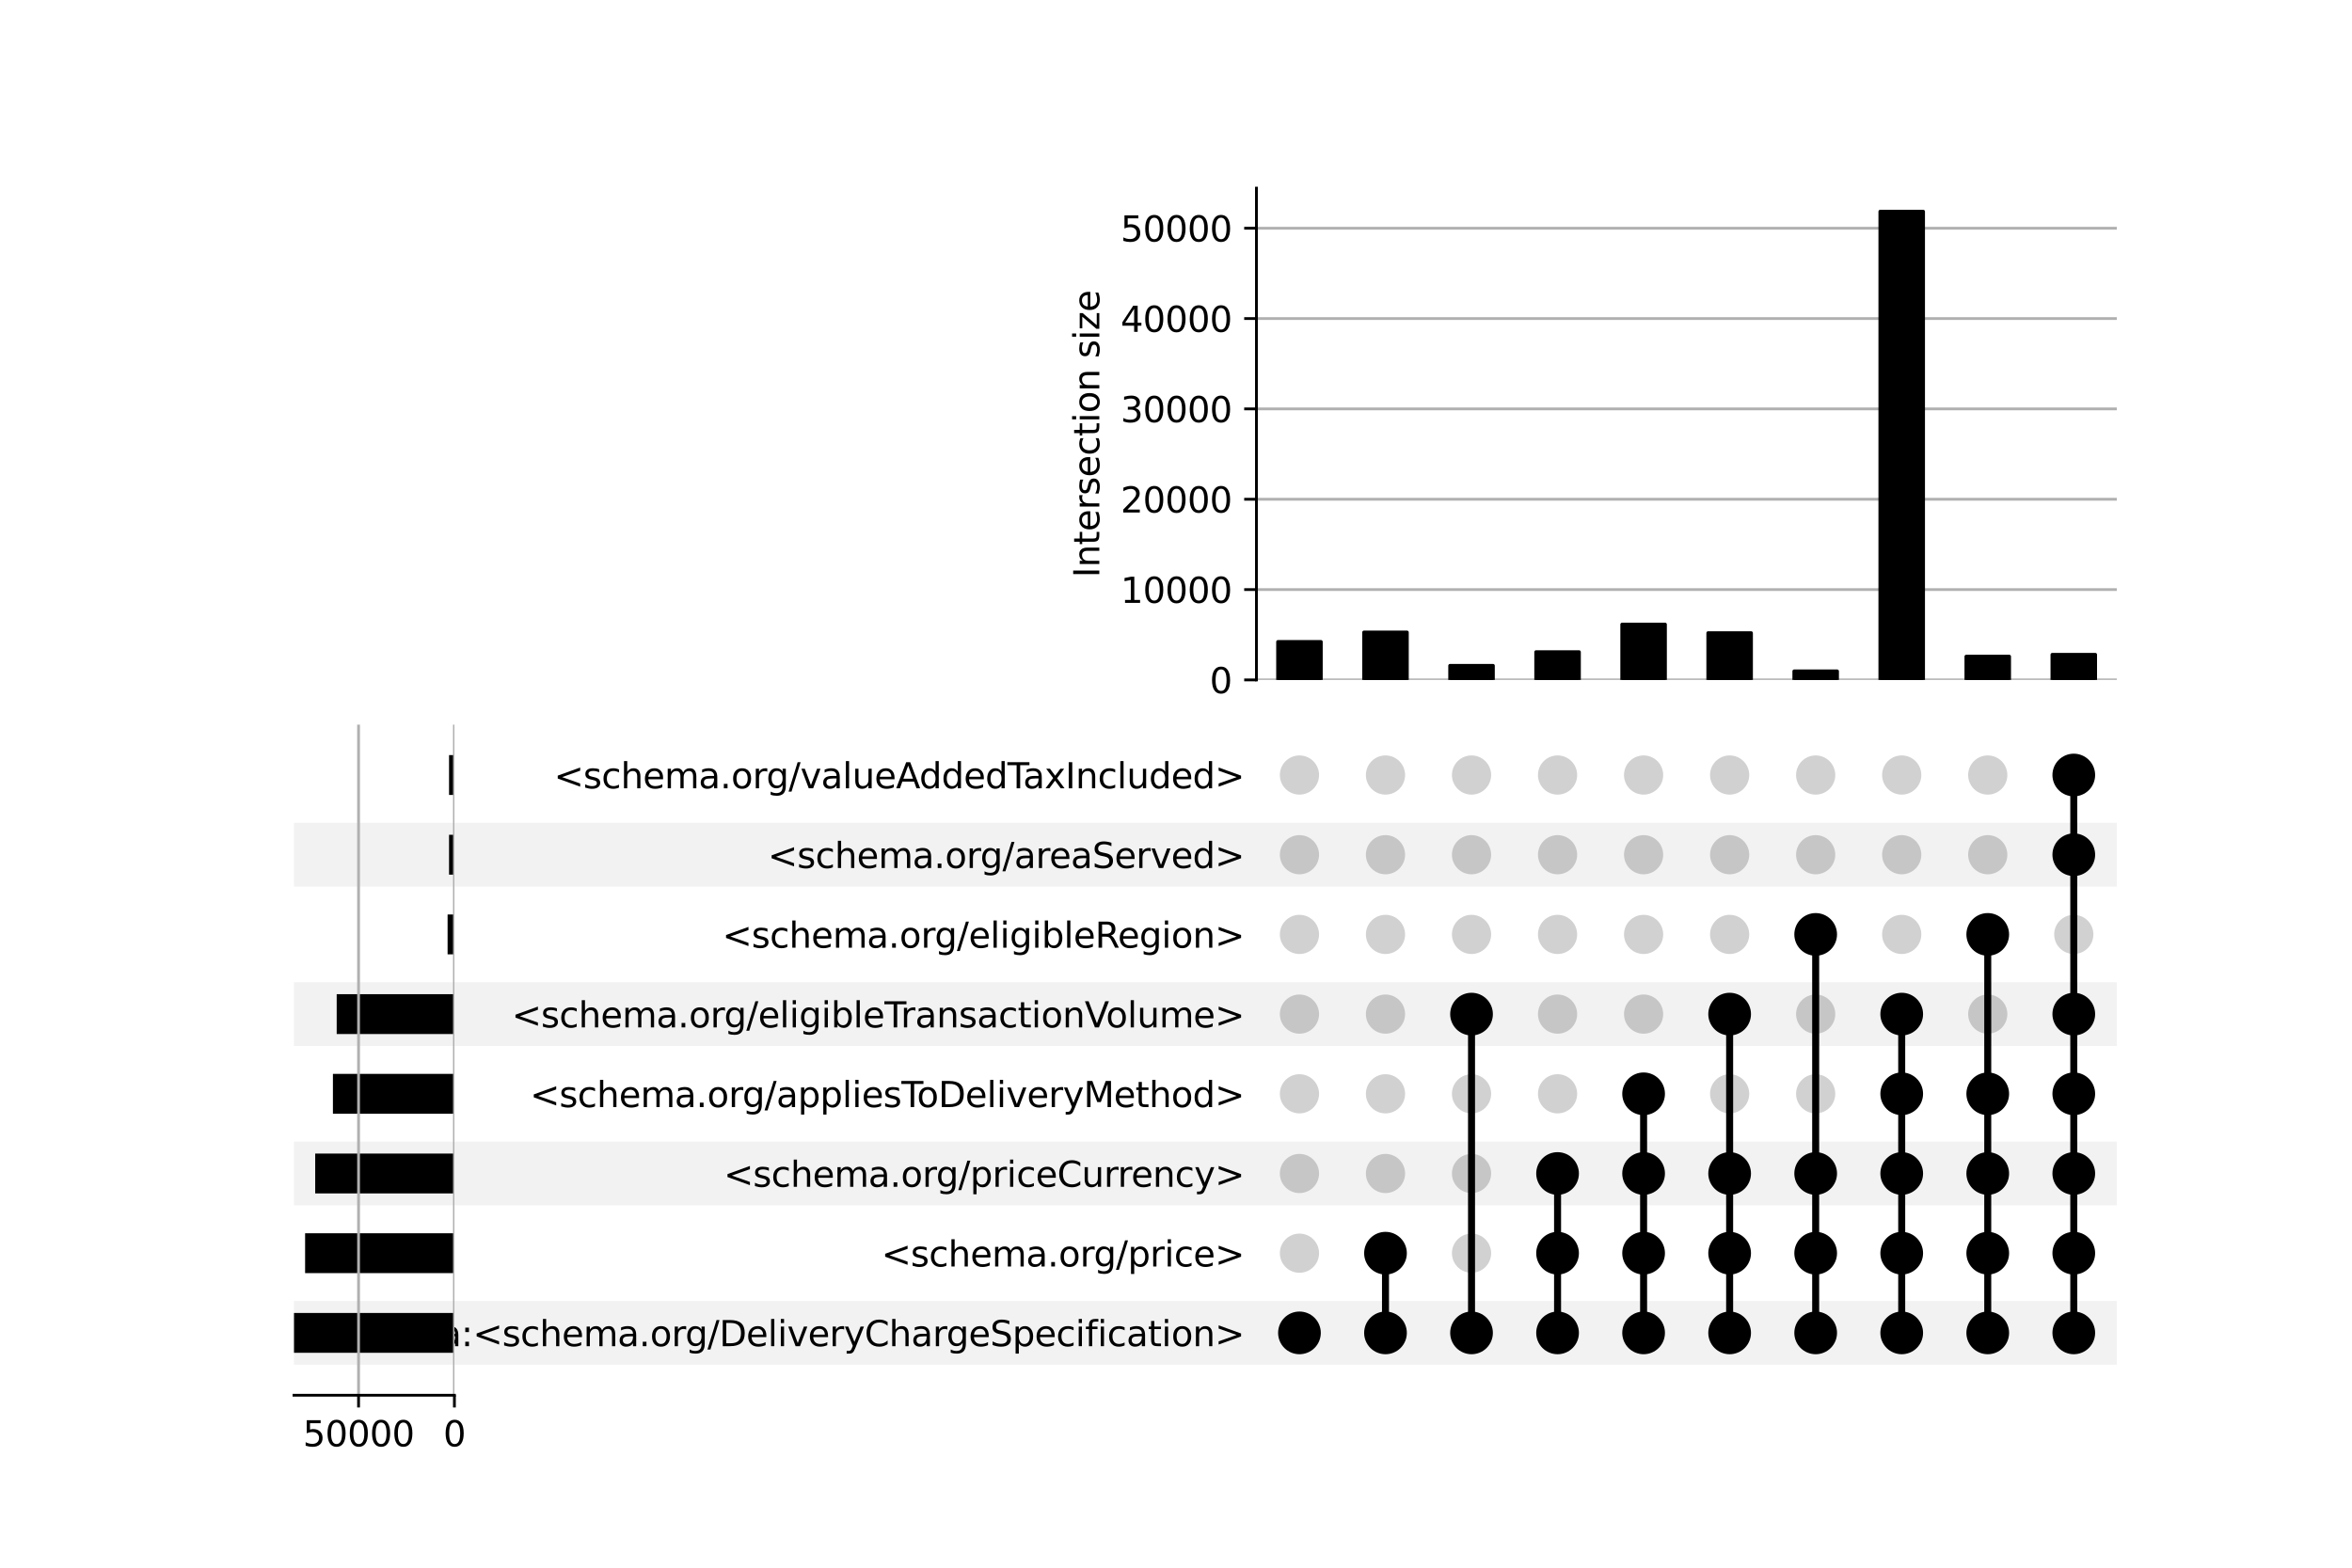 <?xml version="1.0" encoding="utf-8" standalone="no"?>
<!DOCTYPE svg PUBLIC "-//W3C//DTD SVG 1.1//EN"
  "http://www.w3.org/Graphics/SVG/1.1/DTD/svg11.dtd">
<svg xmlns:xlink="http://www.w3.org/1999/xlink" width="672pt" height="448pt" viewBox="0 0 672 448" xmlns="http://www.w3.org/2000/svg" version="1.1">
 <defs>
  <style type="text/css">*{stroke-linejoin: round; stroke-linecap: butt}</style>
 </defs>
 <g id="figure_1">
  <g id="patch_1">
   <path d="M 0 448 
L 672 448 
L 672 0 
L 0 0 
z
" style="fill: #ffffff"/>
  </g>
  <g id="axes_1">
   <g id="patch_2">
    <path d="M 84 390.009 
L 604.8 390.009 
L 604.8 371.79 
L 84 371.79 
z
" clip-path="url(#p2a5045d693)" style="fill-opacity: 0.051"/>
   </g>
   <g id="patch_3">
    <path d="M 84 344.461 
L 604.8 344.461 
L 604.8 326.241 
L 84 326.241 
z
" clip-path="url(#p2a5045d693)" style="fill-opacity: 0.051"/>
   </g>
   <g id="patch_4">
    <path d="M 84 298.912 
L 604.8 298.912 
L 604.8 280.693 
L 84 280.693 
z
" clip-path="url(#p2a5045d693)" style="fill-opacity: 0.051"/>
   </g>
   <g id="patch_5">
    <path d="M 84 253.364 
L 604.8 253.364 
L 604.8 235.145 
L 84 235.145 
z
" clip-path="url(#p2a5045d693)" style="fill-opacity: 0.051"/>
   </g>
   <g id="matplotlib.axis_1"/>
   <g id="matplotlib.axis_2">
    <g id="ytick_1"/>
    <g id="ytick_2"/>
    <g id="ytick_3"/>
    <g id="ytick_4"/>
    <g id="ytick_5"/>
    <g id="ytick_6"/>
    <g id="ytick_7"/>
    <g id="ytick_8"/>
   </g>
  </g>
  <g id="axes_2">
   <g id="matplotlib.axis_3">
    <g id="ytick_9">
     <g id="line2d_1"/>
     <g id="text_1">
      <!-- isa:&lt;schema.org/DeliveryChargeSpecification&gt; -->
      <g transform="translate(117.618 384.698) scale(0.1 -0.1)">
       <defs>
        <path id="DejaVuSans-69" d="M 603 3500 
L 1178 3500 
L 1178 0 
L 603 0 
L 603 3500 
z
M 603 4863 
L 1178 4863 
L 1178 4134 
L 603 4134 
L 603 4863 
z
" transform="scale(0.016)"/>
        <path id="DejaVuSans-73" d="M 2834 3397 
L 2834 2853 
Q 2591 2978 2328 3040 
Q 2066 3103 1784 3103 
Q 1356 3103 1142 2972 
Q 928 2841 928 2578 
Q 928 2378 1081 2264 
Q 1234 2150 1697 2047 
L 1894 2003 
Q 2506 1872 2764 1633 
Q 3022 1394 3022 966 
Q 3022 478 2636 193 
Q 2250 -91 1575 -91 
Q 1294 -91 989 -36 
Q 684 19 347 128 
L 347 722 
Q 666 556 975 473 
Q 1284 391 1588 391 
Q 1994 391 2212 530 
Q 2431 669 2431 922 
Q 2431 1156 2273 1281 
Q 2116 1406 1581 1522 
L 1381 1569 
Q 847 1681 609 1914 
Q 372 2147 372 2553 
Q 372 3047 722 3315 
Q 1072 3584 1716 3584 
Q 2034 3584 2315 3537 
Q 2597 3491 2834 3397 
z
" transform="scale(0.016)"/>
        <path id="DejaVuSans-61" d="M 2194 1759 
Q 1497 1759 1228 1600 
Q 959 1441 959 1056 
Q 959 750 1161 570 
Q 1363 391 1709 391 
Q 2188 391 2477 730 
Q 2766 1069 2766 1631 
L 2766 1759 
L 2194 1759 
z
M 3341 1997 
L 3341 0 
L 2766 0 
L 2766 531 
Q 2569 213 2275 61 
Q 1981 -91 1556 -91 
Q 1019 -91 701 211 
Q 384 513 384 1019 
Q 384 1609 779 1909 
Q 1175 2209 1959 2209 
L 2766 2209 
L 2766 2266 
Q 2766 2663 2505 2880 
Q 2244 3097 1772 3097 
Q 1472 3097 1187 3025 
Q 903 2953 641 2809 
L 641 3341 
Q 956 3463 1253 3523 
Q 1550 3584 1831 3584 
Q 2591 3584 2966 3190 
Q 3341 2797 3341 1997 
z
" transform="scale(0.016)"/>
        <path id="DejaVuSans-3a" d="M 750 794 
L 1409 794 
L 1409 0 
L 750 0 
L 750 794 
z
M 750 3309 
L 1409 3309 
L 1409 2516 
L 750 2516 
L 750 3309 
z
" transform="scale(0.016)"/>
        <path id="DejaVuSans-3c" d="M 4684 3150 
L 1459 2003 
L 4684 863 
L 4684 294 
L 678 1747 
L 678 2266 
L 4684 3719 
L 4684 3150 
z
" transform="scale(0.016)"/>
        <path id="DejaVuSans-63" d="M 3122 3366 
L 3122 2828 
Q 2878 2963 2633 3030 
Q 2388 3097 2138 3097 
Q 1578 3097 1268 2742 
Q 959 2388 959 1747 
Q 959 1106 1268 751 
Q 1578 397 2138 397 
Q 2388 397 2633 464 
Q 2878 531 3122 666 
L 3122 134 
Q 2881 22 2623 -34 
Q 2366 -91 2075 -91 
Q 1284 -91 818 406 
Q 353 903 353 1747 
Q 353 2603 823 3093 
Q 1294 3584 2113 3584 
Q 2378 3584 2631 3529 
Q 2884 3475 3122 3366 
z
" transform="scale(0.016)"/>
        <path id="DejaVuSans-68" d="M 3513 2113 
L 3513 0 
L 2938 0 
L 2938 2094 
Q 2938 2591 2744 2837 
Q 2550 3084 2163 3084 
Q 1697 3084 1428 2787 
Q 1159 2491 1159 1978 
L 1159 0 
L 581 0 
L 581 4863 
L 1159 4863 
L 1159 2956 
Q 1366 3272 1645 3428 
Q 1925 3584 2291 3584 
Q 2894 3584 3203 3211 
Q 3513 2838 3513 2113 
z
" transform="scale(0.016)"/>
        <path id="DejaVuSans-65" d="M 3597 1894 
L 3597 1613 
L 953 1613 
Q 991 1019 1311 708 
Q 1631 397 2203 397 
Q 2534 397 2845 478 
Q 3156 559 3463 722 
L 3463 178 
Q 3153 47 2828 -22 
Q 2503 -91 2169 -91 
Q 1331 -91 842 396 
Q 353 884 353 1716 
Q 353 2575 817 3079 
Q 1281 3584 2069 3584 
Q 2775 3584 3186 3129 
Q 3597 2675 3597 1894 
z
M 3022 2063 
Q 3016 2534 2758 2815 
Q 2500 3097 2075 3097 
Q 1594 3097 1305 2825 
Q 1016 2553 972 2059 
L 3022 2063 
z
" transform="scale(0.016)"/>
        <path id="DejaVuSans-6d" d="M 3328 2828 
Q 3544 3216 3844 3400 
Q 4144 3584 4550 3584 
Q 5097 3584 5394 3201 
Q 5691 2819 5691 2113 
L 5691 0 
L 5113 0 
L 5113 2094 
Q 5113 2597 4934 2840 
Q 4756 3084 4391 3084 
Q 3944 3084 3684 2787 
Q 3425 2491 3425 1978 
L 3425 0 
L 2847 0 
L 2847 2094 
Q 2847 2600 2669 2842 
Q 2491 3084 2119 3084 
Q 1678 3084 1418 2786 
Q 1159 2488 1159 1978 
L 1159 0 
L 581 0 
L 581 3500 
L 1159 3500 
L 1159 2956 
Q 1356 3278 1631 3431 
Q 1906 3584 2284 3584 
Q 2666 3584 2933 3390 
Q 3200 3197 3328 2828 
z
" transform="scale(0.016)"/>
        <path id="DejaVuSans-2e" d="M 684 794 
L 1344 794 
L 1344 0 
L 684 0 
L 684 794 
z
" transform="scale(0.016)"/>
        <path id="DejaVuSans-6f" d="M 1959 3097 
Q 1497 3097 1228 2736 
Q 959 2375 959 1747 
Q 959 1119 1226 758 
Q 1494 397 1959 397 
Q 2419 397 2687 759 
Q 2956 1122 2956 1747 
Q 2956 2369 2687 2733 
Q 2419 3097 1959 3097 
z
M 1959 3584 
Q 2709 3584 3137 3096 
Q 3566 2609 3566 1747 
Q 3566 888 3137 398 
Q 2709 -91 1959 -91 
Q 1206 -91 779 398 
Q 353 888 353 1747 
Q 353 2609 779 3096 
Q 1206 3584 1959 3584 
z
" transform="scale(0.016)"/>
        <path id="DejaVuSans-72" d="M 2631 2963 
Q 2534 3019 2420 3045 
Q 2306 3072 2169 3072 
Q 1681 3072 1420 2755 
Q 1159 2438 1159 1844 
L 1159 0 
L 581 0 
L 581 3500 
L 1159 3500 
L 1159 2956 
Q 1341 3275 1631 3429 
Q 1922 3584 2338 3584 
Q 2397 3584 2469 3576 
Q 2541 3569 2628 3553 
L 2631 2963 
z
" transform="scale(0.016)"/>
        <path id="DejaVuSans-67" d="M 2906 1791 
Q 2906 2416 2648 2759 
Q 2391 3103 1925 3103 
Q 1463 3103 1205 2759 
Q 947 2416 947 1791 
Q 947 1169 1205 825 
Q 1463 481 1925 481 
Q 2391 481 2648 825 
Q 2906 1169 2906 1791 
z
M 3481 434 
Q 3481 -459 3084 -895 
Q 2688 -1331 1869 -1331 
Q 1566 -1331 1297 -1286 
Q 1028 -1241 775 -1147 
L 775 -588 
Q 1028 -725 1275 -790 
Q 1522 -856 1778 -856 
Q 2344 -856 2625 -561 
Q 2906 -266 2906 331 
L 2906 616 
Q 2728 306 2450 153 
Q 2172 0 1784 0 
Q 1141 0 747 490 
Q 353 981 353 1791 
Q 353 2603 747 3093 
Q 1141 3584 1784 3584 
Q 2172 3584 2450 3431 
Q 2728 3278 2906 2969 
L 2906 3500 
L 3481 3500 
L 3481 434 
z
" transform="scale(0.016)"/>
        <path id="DejaVuSans-2f" d="M 1625 4666 
L 2156 4666 
L 531 -594 
L 0 -594 
L 1625 4666 
z
" transform="scale(0.016)"/>
        <path id="DejaVuSans-44" d="M 1259 4147 
L 1259 519 
L 2022 519 
Q 2988 519 3436 956 
Q 3884 1394 3884 2338 
Q 3884 3275 3436 3711 
Q 2988 4147 2022 4147 
L 1259 4147 
z
M 628 4666 
L 1925 4666 
Q 3281 4666 3915 4102 
Q 4550 3538 4550 2338 
Q 4550 1131 3912 565 
Q 3275 0 1925 0 
L 628 0 
L 628 4666 
z
" transform="scale(0.016)"/>
        <path id="DejaVuSans-6c" d="M 603 4863 
L 1178 4863 
L 1178 0 
L 603 0 
L 603 4863 
z
" transform="scale(0.016)"/>
        <path id="DejaVuSans-76" d="M 191 3500 
L 800 3500 
L 1894 563 
L 2988 3500 
L 3597 3500 
L 2284 0 
L 1503 0 
L 191 3500 
z
" transform="scale(0.016)"/>
        <path id="DejaVuSans-79" d="M 2059 -325 
Q 1816 -950 1584 -1140 
Q 1353 -1331 966 -1331 
L 506 -1331 
L 506 -850 
L 844 -850 
Q 1081 -850 1212 -737 
Q 1344 -625 1503 -206 
L 1606 56 
L 191 3500 
L 800 3500 
L 1894 763 
L 2988 3500 
L 3597 3500 
L 2059 -325 
z
" transform="scale(0.016)"/>
        <path id="DejaVuSans-43" d="M 4122 4306 
L 4122 3641 
Q 3803 3938 3442 4084 
Q 3081 4231 2675 4231 
Q 1875 4231 1450 3742 
Q 1025 3253 1025 2328 
Q 1025 1406 1450 917 
Q 1875 428 2675 428 
Q 3081 428 3442 575 
Q 3803 722 4122 1019 
L 4122 359 
Q 3791 134 3420 21 
Q 3050 -91 2638 -91 
Q 1578 -91 968 557 
Q 359 1206 359 2328 
Q 359 3453 968 4101 
Q 1578 4750 2638 4750 
Q 3056 4750 3426 4639 
Q 3797 4528 4122 4306 
z
" transform="scale(0.016)"/>
        <path id="DejaVuSans-53" d="M 3425 4513 
L 3425 3897 
Q 3066 4069 2747 4153 
Q 2428 4238 2131 4238 
Q 1616 4238 1336 4038 
Q 1056 3838 1056 3469 
Q 1056 3159 1242 3001 
Q 1428 2844 1947 2747 
L 2328 2669 
Q 3034 2534 3370 2195 
Q 3706 1856 3706 1288 
Q 3706 609 3251 259 
Q 2797 -91 1919 -91 
Q 1588 -91 1214 -16 
Q 841 59 441 206 
L 441 856 
Q 825 641 1194 531 
Q 1563 422 1919 422 
Q 2459 422 2753 634 
Q 3047 847 3047 1241 
Q 3047 1584 2836 1778 
Q 2625 1972 2144 2069 
L 1759 2144 
Q 1053 2284 737 2584 
Q 422 2884 422 3419 
Q 422 4038 858 4394 
Q 1294 4750 2059 4750 
Q 2388 4750 2728 4690 
Q 3069 4631 3425 4513 
z
" transform="scale(0.016)"/>
        <path id="DejaVuSans-70" d="M 1159 525 
L 1159 -1331 
L 581 -1331 
L 581 3500 
L 1159 3500 
L 1159 2969 
Q 1341 3281 1617 3432 
Q 1894 3584 2278 3584 
Q 2916 3584 3314 3078 
Q 3713 2572 3713 1747 
Q 3713 922 3314 415 
Q 2916 -91 2278 -91 
Q 1894 -91 1617 61 
Q 1341 213 1159 525 
z
M 3116 1747 
Q 3116 2381 2855 2742 
Q 2594 3103 2138 3103 
Q 1681 3103 1420 2742 
Q 1159 2381 1159 1747 
Q 1159 1113 1420 752 
Q 1681 391 2138 391 
Q 2594 391 2855 752 
Q 3116 1113 3116 1747 
z
" transform="scale(0.016)"/>
        <path id="DejaVuSans-66" d="M 2375 4863 
L 2375 4384 
L 1825 4384 
Q 1516 4384 1395 4259 
Q 1275 4134 1275 3809 
L 1275 3500 
L 2222 3500 
L 2222 3053 
L 1275 3053 
L 1275 0 
L 697 0 
L 697 3053 
L 147 3053 
L 147 3500 
L 697 3500 
L 697 3744 
Q 697 4328 969 4595 
Q 1241 4863 1831 4863 
L 2375 4863 
z
" transform="scale(0.016)"/>
        <path id="DejaVuSans-74" d="M 1172 4494 
L 1172 3500 
L 2356 3500 
L 2356 3053 
L 1172 3053 
L 1172 1153 
Q 1172 725 1289 603 
Q 1406 481 1766 481 
L 2356 481 
L 2356 0 
L 1766 0 
Q 1100 0 847 248 
Q 594 497 594 1153 
L 594 3053 
L 172 3053 
L 172 3500 
L 594 3500 
L 594 4494 
L 1172 4494 
z
" transform="scale(0.016)"/>
        <path id="DejaVuSans-6e" d="M 3513 2113 
L 3513 0 
L 2938 0 
L 2938 2094 
Q 2938 2591 2744 2837 
Q 2550 3084 2163 3084 
Q 1697 3084 1428 2787 
Q 1159 2491 1159 1978 
L 1159 0 
L 581 0 
L 581 3500 
L 1159 3500 
L 1159 2956 
Q 1366 3272 1645 3428 
Q 1925 3584 2291 3584 
Q 2894 3584 3203 3211 
Q 3513 2838 3513 2113 
z
" transform="scale(0.016)"/>
        <path id="DejaVuSans-3e" d="M 678 3150 
L 678 3719 
L 4684 2266 
L 4684 1747 
L 678 294 
L 678 863 
L 3897 2003 
L 678 3150 
z
" transform="scale(0.016)"/>
       </defs>
       <use xlink:href="#DejaVuSans-69"/>
       <use xlink:href="#DejaVuSans-73" x="27.783"/>
       <use xlink:href="#DejaVuSans-61" x="79.883"/>
       <use xlink:href="#DejaVuSans-3a" x="141.162"/>
       <use xlink:href="#DejaVuSans-3c" x="174.854"/>
       <use xlink:href="#DejaVuSans-73" x="258.643"/>
       <use xlink:href="#DejaVuSans-63" x="310.742"/>
       <use xlink:href="#DejaVuSans-68" x="365.723"/>
       <use xlink:href="#DejaVuSans-65" x="429.102"/>
       <use xlink:href="#DejaVuSans-6d" x="490.625"/>
       <use xlink:href="#DejaVuSans-61" x="588.037"/>
       <use xlink:href="#DejaVuSans-2e" x="649.316"/>
       <use xlink:href="#DejaVuSans-6f" x="681.104"/>
       <use xlink:href="#DejaVuSans-72" x="742.285"/>
       <use xlink:href="#DejaVuSans-67" x="781.648"/>
       <use xlink:href="#DejaVuSans-2f" x="845.125"/>
       <use xlink:href="#DejaVuSans-44" x="878.816"/>
       <use xlink:href="#DejaVuSans-65" x="955.818"/>
       <use xlink:href="#DejaVuSans-6c" x="1017.342"/>
       <use xlink:href="#DejaVuSans-69" x="1045.125"/>
       <use xlink:href="#DejaVuSans-76" x="1072.908"/>
       <use xlink:href="#DejaVuSans-65" x="1132.088"/>
       <use xlink:href="#DejaVuSans-72" x="1193.611"/>
       <use xlink:href="#DejaVuSans-79" x="1234.725"/>
       <use xlink:href="#DejaVuSans-43" x="1293.904"/>
       <use xlink:href="#DejaVuSans-68" x="1363.729"/>
       <use xlink:href="#DejaVuSans-61" x="1427.107"/>
       <use xlink:href="#DejaVuSans-72" x="1488.387"/>
       <use xlink:href="#DejaVuSans-67" x="1527.75"/>
       <use xlink:href="#DejaVuSans-65" x="1591.227"/>
       <use xlink:href="#DejaVuSans-53" x="1652.75"/>
       <use xlink:href="#DejaVuSans-70" x="1716.227"/>
       <use xlink:href="#DejaVuSans-65" x="1779.703"/>
       <use xlink:href="#DejaVuSans-63" x="1841.227"/>
       <use xlink:href="#DejaVuSans-69" x="1896.207"/>
       <use xlink:href="#DejaVuSans-66" x="1923.99"/>
       <use xlink:href="#DejaVuSans-69" x="1959.195"/>
       <use xlink:href="#DejaVuSans-63" x="1986.979"/>
       <use xlink:href="#DejaVuSans-61" x="2041.959"/>
       <use xlink:href="#DejaVuSans-74" x="2103.238"/>
       <use xlink:href="#DejaVuSans-69" x="2142.447"/>
       <use xlink:href="#DejaVuSans-6f" x="2170.23"/>
       <use xlink:href="#DejaVuSans-6e" x="2231.412"/>
       <use xlink:href="#DejaVuSans-3e" x="2294.791"/>
      </g>
     </g>
    </g>
    <g id="ytick_10">
     <g id="line2d_2"/>
     <g id="text_2">
      <!-- &lt;schema.org/price&gt; -->
      <g transform="translate(251.817 361.924) scale(0.1 -0.1)">
       <use xlink:href="#DejaVuSans-3c"/>
       <use xlink:href="#DejaVuSans-73" x="83.789"/>
       <use xlink:href="#DejaVuSans-63" x="135.889"/>
       <use xlink:href="#DejaVuSans-68" x="190.869"/>
       <use xlink:href="#DejaVuSans-65" x="254.248"/>
       <use xlink:href="#DejaVuSans-6d" x="315.771"/>
       <use xlink:href="#DejaVuSans-61" x="413.184"/>
       <use xlink:href="#DejaVuSans-2e" x="474.463"/>
       <use xlink:href="#DejaVuSans-6f" x="506.25"/>
       <use xlink:href="#DejaVuSans-72" x="567.432"/>
       <use xlink:href="#DejaVuSans-67" x="606.795"/>
       <use xlink:href="#DejaVuSans-2f" x="670.271"/>
       <use xlink:href="#DejaVuSans-70" x="703.963"/>
       <use xlink:href="#DejaVuSans-72" x="767.439"/>
       <use xlink:href="#DejaVuSans-69" x="808.553"/>
       <use xlink:href="#DejaVuSans-63" x="836.336"/>
       <use xlink:href="#DejaVuSans-65" x="891.316"/>
       <use xlink:href="#DejaVuSans-3e" x="952.84"/>
      </g>
     </g>
    </g>
    <g id="ytick_11">
     <g id="line2d_3"/>
     <g id="text_3">
      <!-- &lt;schema.org/priceCurrency&gt; -->
      <g transform="translate(206.767 339.15) scale(0.1 -0.1)">
       <defs>
        <path id="DejaVuSans-75" d="M 544 1381 
L 544 3500 
L 1119 3500 
L 1119 1403 
Q 1119 906 1312 657 
Q 1506 409 1894 409 
Q 2359 409 2629 706 
Q 2900 1003 2900 1516 
L 2900 3500 
L 3475 3500 
L 3475 0 
L 2900 0 
L 2900 538 
Q 2691 219 2414 64 
Q 2138 -91 1772 -91 
Q 1169 -91 856 284 
Q 544 659 544 1381 
z
M 1991 3584 
L 1991 3584 
z
" transform="scale(0.016)"/>
       </defs>
       <use xlink:href="#DejaVuSans-3c"/>
       <use xlink:href="#DejaVuSans-73" x="83.789"/>
       <use xlink:href="#DejaVuSans-63" x="135.889"/>
       <use xlink:href="#DejaVuSans-68" x="190.869"/>
       <use xlink:href="#DejaVuSans-65" x="254.248"/>
       <use xlink:href="#DejaVuSans-6d" x="315.771"/>
       <use xlink:href="#DejaVuSans-61" x="413.184"/>
       <use xlink:href="#DejaVuSans-2e" x="474.463"/>
       <use xlink:href="#DejaVuSans-6f" x="506.25"/>
       <use xlink:href="#DejaVuSans-72" x="567.432"/>
       <use xlink:href="#DejaVuSans-67" x="606.795"/>
       <use xlink:href="#DejaVuSans-2f" x="670.271"/>
       <use xlink:href="#DejaVuSans-70" x="703.963"/>
       <use xlink:href="#DejaVuSans-72" x="767.439"/>
       <use xlink:href="#DejaVuSans-69" x="808.553"/>
       <use xlink:href="#DejaVuSans-63" x="836.336"/>
       <use xlink:href="#DejaVuSans-65" x="891.316"/>
       <use xlink:href="#DejaVuSans-43" x="952.84"/>
       <use xlink:href="#DejaVuSans-75" x="1022.664"/>
       <use xlink:href="#DejaVuSans-72" x="1086.043"/>
       <use xlink:href="#DejaVuSans-72" x="1125.406"/>
       <use xlink:href="#DejaVuSans-65" x="1164.27"/>
       <use xlink:href="#DejaVuSans-6e" x="1225.793"/>
       <use xlink:href="#DejaVuSans-63" x="1289.172"/>
       <use xlink:href="#DejaVuSans-79" x="1344.152"/>
       <use xlink:href="#DejaVuSans-3e" x="1403.332"/>
      </g>
     </g>
    </g>
    <g id="ytick_12">
     <g id="line2d_4"/>
     <g id="text_4">
      <!-- &lt;schema.org/appliesToDeliveryMethod&gt; -->
      <g transform="translate(151.418 316.376) scale(0.1 -0.1)">
       <defs>
        <path id="DejaVuSans-54" d="M -19 4666 
L 3928 4666 
L 3928 4134 
L 2272 4134 
L 2272 0 
L 1638 0 
L 1638 4134 
L -19 4134 
L -19 4666 
z
" transform="scale(0.016)"/>
        <path id="DejaVuSans-4d" d="M 628 4666 
L 1569 4666 
L 2759 1491 
L 3956 4666 
L 4897 4666 
L 4897 0 
L 4281 0 
L 4281 4097 
L 3078 897 
L 2444 897 
L 1241 4097 
L 1241 0 
L 628 0 
L 628 4666 
z
" transform="scale(0.016)"/>
        <path id="DejaVuSans-64" d="M 2906 2969 
L 2906 4863 
L 3481 4863 
L 3481 0 
L 2906 0 
L 2906 525 
Q 2725 213 2448 61 
Q 2172 -91 1784 -91 
Q 1150 -91 751 415 
Q 353 922 353 1747 
Q 353 2572 751 3078 
Q 1150 3584 1784 3584 
Q 2172 3584 2448 3432 
Q 2725 3281 2906 2969 
z
M 947 1747 
Q 947 1113 1208 752 
Q 1469 391 1925 391 
Q 2381 391 2643 752 
Q 2906 1113 2906 1747 
Q 2906 2381 2643 2742 
Q 2381 3103 1925 3103 
Q 1469 3103 1208 2742 
Q 947 2381 947 1747 
z
" transform="scale(0.016)"/>
       </defs>
       <use xlink:href="#DejaVuSans-3c"/>
       <use xlink:href="#DejaVuSans-73" x="83.789"/>
       <use xlink:href="#DejaVuSans-63" x="135.889"/>
       <use xlink:href="#DejaVuSans-68" x="190.869"/>
       <use xlink:href="#DejaVuSans-65" x="254.248"/>
       <use xlink:href="#DejaVuSans-6d" x="315.771"/>
       <use xlink:href="#DejaVuSans-61" x="413.184"/>
       <use xlink:href="#DejaVuSans-2e" x="474.463"/>
       <use xlink:href="#DejaVuSans-6f" x="506.25"/>
       <use xlink:href="#DejaVuSans-72" x="567.432"/>
       <use xlink:href="#DejaVuSans-67" x="606.795"/>
       <use xlink:href="#DejaVuSans-2f" x="670.271"/>
       <use xlink:href="#DejaVuSans-61" x="703.963"/>
       <use xlink:href="#DejaVuSans-70" x="765.242"/>
       <use xlink:href="#DejaVuSans-70" x="828.719"/>
       <use xlink:href="#DejaVuSans-6c" x="892.195"/>
       <use xlink:href="#DejaVuSans-69" x="919.979"/>
       <use xlink:href="#DejaVuSans-65" x="947.762"/>
       <use xlink:href="#DejaVuSans-73" x="1009.285"/>
       <use xlink:href="#DejaVuSans-54" x="1061.385"/>
       <use xlink:href="#DejaVuSans-6f" x="1105.469"/>
       <use xlink:href="#DejaVuSans-44" x="1166.65"/>
       <use xlink:href="#DejaVuSans-65" x="1243.652"/>
       <use xlink:href="#DejaVuSans-6c" x="1305.176"/>
       <use xlink:href="#DejaVuSans-69" x="1332.959"/>
       <use xlink:href="#DejaVuSans-76" x="1360.742"/>
       <use xlink:href="#DejaVuSans-65" x="1419.922"/>
       <use xlink:href="#DejaVuSans-72" x="1481.445"/>
       <use xlink:href="#DejaVuSans-79" x="1522.559"/>
       <use xlink:href="#DejaVuSans-4d" x="1581.738"/>
       <use xlink:href="#DejaVuSans-65" x="1668.018"/>
       <use xlink:href="#DejaVuSans-74" x="1729.541"/>
       <use xlink:href="#DejaVuSans-68" x="1768.75"/>
       <use xlink:href="#DejaVuSans-6f" x="1832.129"/>
       <use xlink:href="#DejaVuSans-64" x="1893.311"/>
       <use xlink:href="#DejaVuSans-3e" x="1956.787"/>
      </g>
     </g>
    </g>
    <g id="ytick_13">
     <g id="line2d_5"/>
     <g id="text_5">
      <!-- &lt;schema.org/eligibleTransactionVolume&gt; -->
      <g transform="translate(146.196 293.602) scale(0.1 -0.1)">
       <defs>
        <path id="DejaVuSans-62" d="M 3116 1747 
Q 3116 2381 2855 2742 
Q 2594 3103 2138 3103 
Q 1681 3103 1420 2742 
Q 1159 2381 1159 1747 
Q 1159 1113 1420 752 
Q 1681 391 2138 391 
Q 2594 391 2855 752 
Q 3116 1113 3116 1747 
z
M 1159 2969 
Q 1341 3281 1617 3432 
Q 1894 3584 2278 3584 
Q 2916 3584 3314 3078 
Q 3713 2572 3713 1747 
Q 3713 922 3314 415 
Q 2916 -91 2278 -91 
Q 1894 -91 1617 61 
Q 1341 213 1159 525 
L 1159 0 
L 581 0 
L 581 4863 
L 1159 4863 
L 1159 2969 
z
" transform="scale(0.016)"/>
        <path id="DejaVuSans-56" d="M 1831 0 
L 50 4666 
L 709 4666 
L 2188 738 
L 3669 4666 
L 4325 4666 
L 2547 0 
L 1831 0 
z
" transform="scale(0.016)"/>
       </defs>
       <use xlink:href="#DejaVuSans-3c"/>
       <use xlink:href="#DejaVuSans-73" x="83.789"/>
       <use xlink:href="#DejaVuSans-63" x="135.889"/>
       <use xlink:href="#DejaVuSans-68" x="190.869"/>
       <use xlink:href="#DejaVuSans-65" x="254.248"/>
       <use xlink:href="#DejaVuSans-6d" x="315.771"/>
       <use xlink:href="#DejaVuSans-61" x="413.184"/>
       <use xlink:href="#DejaVuSans-2e" x="474.463"/>
       <use xlink:href="#DejaVuSans-6f" x="506.25"/>
       <use xlink:href="#DejaVuSans-72" x="567.432"/>
       <use xlink:href="#DejaVuSans-67" x="606.795"/>
       <use xlink:href="#DejaVuSans-2f" x="670.271"/>
       <use xlink:href="#DejaVuSans-65" x="703.963"/>
       <use xlink:href="#DejaVuSans-6c" x="765.486"/>
       <use xlink:href="#DejaVuSans-69" x="793.27"/>
       <use xlink:href="#DejaVuSans-67" x="821.053"/>
       <use xlink:href="#DejaVuSans-69" x="884.529"/>
       <use xlink:href="#DejaVuSans-62" x="912.312"/>
       <use xlink:href="#DejaVuSans-6c" x="975.789"/>
       <use xlink:href="#DejaVuSans-65" x="1003.572"/>
       <use xlink:href="#DejaVuSans-54" x="1065.096"/>
       <use xlink:href="#DejaVuSans-72" x="1111.43"/>
       <use xlink:href="#DejaVuSans-61" x="1152.543"/>
       <use xlink:href="#DejaVuSans-6e" x="1213.822"/>
       <use xlink:href="#DejaVuSans-73" x="1277.201"/>
       <use xlink:href="#DejaVuSans-61" x="1329.301"/>
       <use xlink:href="#DejaVuSans-63" x="1390.58"/>
       <use xlink:href="#DejaVuSans-74" x="1445.561"/>
       <use xlink:href="#DejaVuSans-69" x="1484.77"/>
       <use xlink:href="#DejaVuSans-6f" x="1512.553"/>
       <use xlink:href="#DejaVuSans-6e" x="1573.734"/>
       <use xlink:href="#DejaVuSans-56" x="1637.113"/>
       <use xlink:href="#DejaVuSans-6f" x="1697.771"/>
       <use xlink:href="#DejaVuSans-6c" x="1758.953"/>
       <use xlink:href="#DejaVuSans-75" x="1786.736"/>
       <use xlink:href="#DejaVuSans-6d" x="1850.115"/>
       <use xlink:href="#DejaVuSans-65" x="1947.527"/>
       <use xlink:href="#DejaVuSans-3e" x="2009.051"/>
      </g>
     </g>
    </g>
    <g id="ytick_14">
     <g id="line2d_6"/>
     <g id="text_6">
      <!-- &lt;schema.org/eligibleRegion&gt; -->
      <g transform="translate(206.356 270.828) scale(0.1 -0.1)">
       <defs>
        <path id="DejaVuSans-52" d="M 2841 2188 
Q 3044 2119 3236 1894 
Q 3428 1669 3622 1275 
L 4263 0 
L 3584 0 
L 2988 1197 
Q 2756 1666 2539 1819 
Q 2322 1972 1947 1972 
L 1259 1972 
L 1259 0 
L 628 0 
L 628 4666 
L 2053 4666 
Q 2853 4666 3247 4331 
Q 3641 3997 3641 3322 
Q 3641 2881 3436 2590 
Q 3231 2300 2841 2188 
z
M 1259 4147 
L 1259 2491 
L 2053 2491 
Q 2509 2491 2742 2702 
Q 2975 2913 2975 3322 
Q 2975 3731 2742 3939 
Q 2509 4147 2053 4147 
L 1259 4147 
z
" transform="scale(0.016)"/>
       </defs>
       <use xlink:href="#DejaVuSans-3c"/>
       <use xlink:href="#DejaVuSans-73" x="83.789"/>
       <use xlink:href="#DejaVuSans-63" x="135.889"/>
       <use xlink:href="#DejaVuSans-68" x="190.869"/>
       <use xlink:href="#DejaVuSans-65" x="254.248"/>
       <use xlink:href="#DejaVuSans-6d" x="315.771"/>
       <use xlink:href="#DejaVuSans-61" x="413.184"/>
       <use xlink:href="#DejaVuSans-2e" x="474.463"/>
       <use xlink:href="#DejaVuSans-6f" x="506.25"/>
       <use xlink:href="#DejaVuSans-72" x="567.432"/>
       <use xlink:href="#DejaVuSans-67" x="606.795"/>
       <use xlink:href="#DejaVuSans-2f" x="670.271"/>
       <use xlink:href="#DejaVuSans-65" x="703.963"/>
       <use xlink:href="#DejaVuSans-6c" x="765.486"/>
       <use xlink:href="#DejaVuSans-69" x="793.27"/>
       <use xlink:href="#DejaVuSans-67" x="821.053"/>
       <use xlink:href="#DejaVuSans-69" x="884.529"/>
       <use xlink:href="#DejaVuSans-62" x="912.312"/>
       <use xlink:href="#DejaVuSans-6c" x="975.789"/>
       <use xlink:href="#DejaVuSans-65" x="1003.572"/>
       <use xlink:href="#DejaVuSans-52" x="1065.096"/>
       <use xlink:href="#DejaVuSans-65" x="1130.078"/>
       <use xlink:href="#DejaVuSans-67" x="1191.602"/>
       <use xlink:href="#DejaVuSans-69" x="1255.078"/>
       <use xlink:href="#DejaVuSans-6f" x="1282.861"/>
       <use xlink:href="#DejaVuSans-6e" x="1344.043"/>
       <use xlink:href="#DejaVuSans-3e" x="1407.422"/>
      </g>
     </g>
    </g>
    <g id="ytick_15">
     <g id="line2d_7"/>
     <g id="text_7">
      <!-- &lt;schema.org/areaServed&gt; -->
      <g transform="translate(219.378 248.054) scale(0.1 -0.1)">
       <use xlink:href="#DejaVuSans-3c"/>
       <use xlink:href="#DejaVuSans-73" x="83.789"/>
       <use xlink:href="#DejaVuSans-63" x="135.889"/>
       <use xlink:href="#DejaVuSans-68" x="190.869"/>
       <use xlink:href="#DejaVuSans-65" x="254.248"/>
       <use xlink:href="#DejaVuSans-6d" x="315.771"/>
       <use xlink:href="#DejaVuSans-61" x="413.184"/>
       <use xlink:href="#DejaVuSans-2e" x="474.463"/>
       <use xlink:href="#DejaVuSans-6f" x="506.25"/>
       <use xlink:href="#DejaVuSans-72" x="567.432"/>
       <use xlink:href="#DejaVuSans-67" x="606.795"/>
       <use xlink:href="#DejaVuSans-2f" x="670.271"/>
       <use xlink:href="#DejaVuSans-61" x="703.963"/>
       <use xlink:href="#DejaVuSans-72" x="765.242"/>
       <use xlink:href="#DejaVuSans-65" x="804.105"/>
       <use xlink:href="#DejaVuSans-61" x="865.629"/>
       <use xlink:href="#DejaVuSans-53" x="926.908"/>
       <use xlink:href="#DejaVuSans-65" x="990.385"/>
       <use xlink:href="#DejaVuSans-72" x="1051.908"/>
       <use xlink:href="#DejaVuSans-76" x="1093.021"/>
       <use xlink:href="#DejaVuSans-65" x="1152.201"/>
       <use xlink:href="#DejaVuSans-64" x="1213.725"/>
       <use xlink:href="#DejaVuSans-3e" x="1277.201"/>
      </g>
     </g>
    </g>
    <g id="ytick_16">
     <g id="line2d_8"/>
     <g id="text_8">
      <!-- &lt;schema.org/valueAddedTaxIncluded&gt; -->
      <g transform="translate(158.27 225.279) scale(0.1 -0.1)">
       <defs>
        <path id="DejaVuSans-41" d="M 2188 4044 
L 1331 1722 
L 3047 1722 
L 2188 4044 
z
M 1831 4666 
L 2547 4666 
L 4325 0 
L 3669 0 
L 3244 1197 
L 1141 1197 
L 716 0 
L 50 0 
L 1831 4666 
z
" transform="scale(0.016)"/>
        <path id="DejaVuSans-78" d="M 3513 3500 
L 2247 1797 
L 3578 0 
L 2900 0 
L 1881 1375 
L 863 0 
L 184 0 
L 1544 1831 
L 300 3500 
L 978 3500 
L 1906 2253 
L 2834 3500 
L 3513 3500 
z
" transform="scale(0.016)"/>
        <path id="DejaVuSans-49" d="M 628 4666 
L 1259 4666 
L 1259 0 
L 628 0 
L 628 4666 
z
" transform="scale(0.016)"/>
       </defs>
       <use xlink:href="#DejaVuSans-3c"/>
       <use xlink:href="#DejaVuSans-73" x="83.789"/>
       <use xlink:href="#DejaVuSans-63" x="135.889"/>
       <use xlink:href="#DejaVuSans-68" x="190.869"/>
       <use xlink:href="#DejaVuSans-65" x="254.248"/>
       <use xlink:href="#DejaVuSans-6d" x="315.771"/>
       <use xlink:href="#DejaVuSans-61" x="413.184"/>
       <use xlink:href="#DejaVuSans-2e" x="474.463"/>
       <use xlink:href="#DejaVuSans-6f" x="506.25"/>
       <use xlink:href="#DejaVuSans-72" x="567.432"/>
       <use xlink:href="#DejaVuSans-67" x="606.795"/>
       <use xlink:href="#DejaVuSans-2f" x="670.271"/>
       <use xlink:href="#DejaVuSans-76" x="703.963"/>
       <use xlink:href="#DejaVuSans-61" x="763.143"/>
       <use xlink:href="#DejaVuSans-6c" x="824.422"/>
       <use xlink:href="#DejaVuSans-75" x="852.205"/>
       <use xlink:href="#DejaVuSans-65" x="915.584"/>
       <use xlink:href="#DejaVuSans-41" x="977.107"/>
       <use xlink:href="#DejaVuSans-64" x="1043.766"/>
       <use xlink:href="#DejaVuSans-64" x="1107.242"/>
       <use xlink:href="#DejaVuSans-65" x="1170.719"/>
       <use xlink:href="#DejaVuSans-64" x="1232.242"/>
       <use xlink:href="#DejaVuSans-54" x="1295.719"/>
       <use xlink:href="#DejaVuSans-61" x="1340.303"/>
       <use xlink:href="#DejaVuSans-78" x="1401.582"/>
       <use xlink:href="#DejaVuSans-49" x="1460.762"/>
       <use xlink:href="#DejaVuSans-6e" x="1490.254"/>
       <use xlink:href="#DejaVuSans-63" x="1553.633"/>
       <use xlink:href="#DejaVuSans-6c" x="1608.613"/>
       <use xlink:href="#DejaVuSans-75" x="1636.396"/>
       <use xlink:href="#DejaVuSans-64" x="1699.775"/>
       <use xlink:href="#DejaVuSans-65" x="1763.252"/>
       <use xlink:href="#DejaVuSans-64" x="1824.775"/>
       <use xlink:href="#DejaVuSans-3e" x="1888.252"/>
      </g>
     </g>
    </g>
   </g>
   <g id="LineCollection_1">
    <path d="M 371.273 380.899 
L 371.273 380.899 
" clip-path="url(#p151773941e)" style="fill: none; stroke: #000000; stroke-width: 2"/>
    <path d="M 395.855 380.899 
L 395.855 358.125 
" clip-path="url(#p151773941e)" style="fill: none; stroke: #000000; stroke-width: 2"/>
    <path d="M 420.437 380.899 
L 420.437 289.803 
" clip-path="url(#p151773941e)" style="fill: none; stroke: #000000; stroke-width: 2"/>
    <path d="M 445.019 380.899 
L 445.019 335.351 
" clip-path="url(#p151773941e)" style="fill: none; stroke: #000000; stroke-width: 2"/>
    <path d="M 469.6 380.899 
L 469.6 312.577 
" clip-path="url(#p151773941e)" style="fill: none; stroke: #000000; stroke-width: 2"/>
    <path d="M 494.182 380.899 
L 494.182 289.803 
" clip-path="url(#p151773941e)" style="fill: none; stroke: #000000; stroke-width: 2"/>
    <path d="M 518.764 380.899 
L 518.764 267.028 
" clip-path="url(#p151773941e)" style="fill: none; stroke: #000000; stroke-width: 2"/>
    <path d="M 543.346 380.899 
L 543.346 289.803 
" clip-path="url(#p151773941e)" style="fill: none; stroke: #000000; stroke-width: 2"/>
    <path d="M 567.927 380.899 
L 567.927 267.028 
" clip-path="url(#p151773941e)" style="fill: none; stroke: #000000; stroke-width: 2"/>
    <path d="M 592.509 380.899 
L 592.509 221.48 
" clip-path="url(#p151773941e)" style="fill: none; stroke: #000000; stroke-width: 2"/>
   </g>
   <g id="PathCollection_1">
    <defs>
     <path id="C0_0_cfbd54aa78" d="M 0 5.6 
C 1.485 5.6 2.91 5.01 3.96 3.96 
C 5.01 2.91 5.6 1.485 5.6 -0 
C 5.6 -1.485 5.01 -2.91 3.96 -3.96 
C 2.91 -5.01 1.485 -5.6 0 -5.6 
C -1.485 -5.6 -2.91 -5.01 -3.96 -3.96 
C -5.01 -2.91 -5.6 -1.485 -5.6 0 
C -5.6 1.485 -5.01 2.91 -3.96 3.96 
C -2.91 5.01 -1.485 5.6 0 5.6 
z
"/>
    </defs>
    <g clip-path="url(#p151773941e)">
     <use xlink:href="#C0_0_cfbd54aa78" x="371.273" y="380.899" style="stroke: #000000"/>
    </g>
    <g clip-path="url(#p151773941e)">
     <use xlink:href="#C0_0_cfbd54aa78" x="371.273" y="358.125" style="fill-opacity: 0.18"/>
    </g>
    <g clip-path="url(#p151773941e)">
     <use xlink:href="#C0_0_cfbd54aa78" x="371.273" y="335.351" style="fill-opacity: 0.18"/>
    </g>
    <g clip-path="url(#p151773941e)">
     <use xlink:href="#C0_0_cfbd54aa78" x="371.273" y="312.577" style="fill-opacity: 0.18"/>
    </g>
    <g clip-path="url(#p151773941e)">
     <use xlink:href="#C0_0_cfbd54aa78" x="371.273" y="289.803" style="fill-opacity: 0.18"/>
    </g>
    <g clip-path="url(#p151773941e)">
     <use xlink:href="#C0_0_cfbd54aa78" x="371.273" y="267.028" style="fill-opacity: 0.18"/>
    </g>
    <g clip-path="url(#p151773941e)">
     <use xlink:href="#C0_0_cfbd54aa78" x="371.273" y="244.254" style="fill-opacity: 0.18"/>
    </g>
    <g clip-path="url(#p151773941e)">
     <use xlink:href="#C0_0_cfbd54aa78" x="371.273" y="221.48" style="fill-opacity: 0.18"/>
    </g>
    <g clip-path="url(#p151773941e)">
     <use xlink:href="#C0_0_cfbd54aa78" x="395.855" y="380.899" style="stroke: #000000"/>
    </g>
    <g clip-path="url(#p151773941e)">
     <use xlink:href="#C0_0_cfbd54aa78" x="395.855" y="358.125" style="stroke: #000000"/>
    </g>
    <g clip-path="url(#p151773941e)">
     <use xlink:href="#C0_0_cfbd54aa78" x="395.855" y="335.351" style="fill-opacity: 0.18"/>
    </g>
    <g clip-path="url(#p151773941e)">
     <use xlink:href="#C0_0_cfbd54aa78" x="395.855" y="312.577" style="fill-opacity: 0.18"/>
    </g>
    <g clip-path="url(#p151773941e)">
     <use xlink:href="#C0_0_cfbd54aa78" x="395.855" y="289.803" style="fill-opacity: 0.18"/>
    </g>
    <g clip-path="url(#p151773941e)">
     <use xlink:href="#C0_0_cfbd54aa78" x="395.855" y="267.028" style="fill-opacity: 0.18"/>
    </g>
    <g clip-path="url(#p151773941e)">
     <use xlink:href="#C0_0_cfbd54aa78" x="395.855" y="244.254" style="fill-opacity: 0.18"/>
    </g>
    <g clip-path="url(#p151773941e)">
     <use xlink:href="#C0_0_cfbd54aa78" x="395.855" y="221.48" style="fill-opacity: 0.18"/>
    </g>
    <g clip-path="url(#p151773941e)">
     <use xlink:href="#C0_0_cfbd54aa78" x="420.437" y="380.899" style="stroke: #000000"/>
    </g>
    <g clip-path="url(#p151773941e)">
     <use xlink:href="#C0_0_cfbd54aa78" x="420.437" y="358.125" style="fill-opacity: 0.18"/>
    </g>
    <g clip-path="url(#p151773941e)">
     <use xlink:href="#C0_0_cfbd54aa78" x="420.437" y="335.351" style="fill-opacity: 0.18"/>
    </g>
    <g clip-path="url(#p151773941e)">
     <use xlink:href="#C0_0_cfbd54aa78" x="420.437" y="312.577" style="fill-opacity: 0.18"/>
    </g>
    <g clip-path="url(#p151773941e)">
     <use xlink:href="#C0_0_cfbd54aa78" x="420.437" y="289.803" style="stroke: #000000"/>
    </g>
    <g clip-path="url(#p151773941e)">
     <use xlink:href="#C0_0_cfbd54aa78" x="420.437" y="267.028" style="fill-opacity: 0.18"/>
    </g>
    <g clip-path="url(#p151773941e)">
     <use xlink:href="#C0_0_cfbd54aa78" x="420.437" y="244.254" style="fill-opacity: 0.18"/>
    </g>
    <g clip-path="url(#p151773941e)">
     <use xlink:href="#C0_0_cfbd54aa78" x="420.437" y="221.48" style="fill-opacity: 0.18"/>
    </g>
    <g clip-path="url(#p151773941e)">
     <use xlink:href="#C0_0_cfbd54aa78" x="445.019" y="380.899" style="stroke: #000000"/>
    </g>
    <g clip-path="url(#p151773941e)">
     <use xlink:href="#C0_0_cfbd54aa78" x="445.019" y="358.125" style="stroke: #000000"/>
    </g>
    <g clip-path="url(#p151773941e)">
     <use xlink:href="#C0_0_cfbd54aa78" x="445.019" y="335.351" style="stroke: #000000"/>
    </g>
    <g clip-path="url(#p151773941e)">
     <use xlink:href="#C0_0_cfbd54aa78" x="445.019" y="312.577" style="fill-opacity: 0.18"/>
    </g>
    <g clip-path="url(#p151773941e)">
     <use xlink:href="#C0_0_cfbd54aa78" x="445.019" y="289.803" style="fill-opacity: 0.18"/>
    </g>
    <g clip-path="url(#p151773941e)">
     <use xlink:href="#C0_0_cfbd54aa78" x="445.019" y="267.028" style="fill-opacity: 0.18"/>
    </g>
    <g clip-path="url(#p151773941e)">
     <use xlink:href="#C0_0_cfbd54aa78" x="445.019" y="244.254" style="fill-opacity: 0.18"/>
    </g>
    <g clip-path="url(#p151773941e)">
     <use xlink:href="#C0_0_cfbd54aa78" x="445.019" y="221.48" style="fill-opacity: 0.18"/>
    </g>
    <g clip-path="url(#p151773941e)">
     <use xlink:href="#C0_0_cfbd54aa78" x="469.6" y="380.899" style="stroke: #000000"/>
    </g>
    <g clip-path="url(#p151773941e)">
     <use xlink:href="#C0_0_cfbd54aa78" x="469.6" y="358.125" style="stroke: #000000"/>
    </g>
    <g clip-path="url(#p151773941e)">
     <use xlink:href="#C0_0_cfbd54aa78" x="469.6" y="335.351" style="stroke: #000000"/>
    </g>
    <g clip-path="url(#p151773941e)">
     <use xlink:href="#C0_0_cfbd54aa78" x="469.6" y="312.577" style="stroke: #000000"/>
    </g>
    <g clip-path="url(#p151773941e)">
     <use xlink:href="#C0_0_cfbd54aa78" x="469.6" y="289.803" style="fill-opacity: 0.18"/>
    </g>
    <g clip-path="url(#p151773941e)">
     <use xlink:href="#C0_0_cfbd54aa78" x="469.6" y="267.028" style="fill-opacity: 0.18"/>
    </g>
    <g clip-path="url(#p151773941e)">
     <use xlink:href="#C0_0_cfbd54aa78" x="469.6" y="244.254" style="fill-opacity: 0.18"/>
    </g>
    <g clip-path="url(#p151773941e)">
     <use xlink:href="#C0_0_cfbd54aa78" x="469.6" y="221.48" style="fill-opacity: 0.18"/>
    </g>
    <g clip-path="url(#p151773941e)">
     <use xlink:href="#C0_0_cfbd54aa78" x="494.182" y="380.899" style="stroke: #000000"/>
    </g>
    <g clip-path="url(#p151773941e)">
     <use xlink:href="#C0_0_cfbd54aa78" x="494.182" y="358.125" style="stroke: #000000"/>
    </g>
    <g clip-path="url(#p151773941e)">
     <use xlink:href="#C0_0_cfbd54aa78" x="494.182" y="335.351" style="stroke: #000000"/>
    </g>
    <g clip-path="url(#p151773941e)">
     <use xlink:href="#C0_0_cfbd54aa78" x="494.182" y="312.577" style="fill-opacity: 0.18"/>
    </g>
    <g clip-path="url(#p151773941e)">
     <use xlink:href="#C0_0_cfbd54aa78" x="494.182" y="289.803" style="stroke: #000000"/>
    </g>
    <g clip-path="url(#p151773941e)">
     <use xlink:href="#C0_0_cfbd54aa78" x="494.182" y="267.028" style="fill-opacity: 0.18"/>
    </g>
    <g clip-path="url(#p151773941e)">
     <use xlink:href="#C0_0_cfbd54aa78" x="494.182" y="244.254" style="fill-opacity: 0.18"/>
    </g>
    <g clip-path="url(#p151773941e)">
     <use xlink:href="#C0_0_cfbd54aa78" x="494.182" y="221.48" style="fill-opacity: 0.18"/>
    </g>
    <g clip-path="url(#p151773941e)">
     <use xlink:href="#C0_0_cfbd54aa78" x="518.764" y="380.899" style="stroke: #000000"/>
    </g>
    <g clip-path="url(#p151773941e)">
     <use xlink:href="#C0_0_cfbd54aa78" x="518.764" y="358.125" style="stroke: #000000"/>
    </g>
    <g clip-path="url(#p151773941e)">
     <use xlink:href="#C0_0_cfbd54aa78" x="518.764" y="335.351" style="stroke: #000000"/>
    </g>
    <g clip-path="url(#p151773941e)">
     <use xlink:href="#C0_0_cfbd54aa78" x="518.764" y="312.577" style="fill-opacity: 0.18"/>
    </g>
    <g clip-path="url(#p151773941e)">
     <use xlink:href="#C0_0_cfbd54aa78" x="518.764" y="289.803" style="fill-opacity: 0.18"/>
    </g>
    <g clip-path="url(#p151773941e)">
     <use xlink:href="#C0_0_cfbd54aa78" x="518.764" y="267.028" style="stroke: #000000"/>
    </g>
    <g clip-path="url(#p151773941e)">
     <use xlink:href="#C0_0_cfbd54aa78" x="518.764" y="244.254" style="fill-opacity: 0.18"/>
    </g>
    <g clip-path="url(#p151773941e)">
     <use xlink:href="#C0_0_cfbd54aa78" x="518.764" y="221.48" style="fill-opacity: 0.18"/>
    </g>
    <g clip-path="url(#p151773941e)">
     <use xlink:href="#C0_0_cfbd54aa78" x="543.346" y="380.899" style="stroke: #000000"/>
    </g>
    <g clip-path="url(#p151773941e)">
     <use xlink:href="#C0_0_cfbd54aa78" x="543.346" y="358.125" style="stroke: #000000"/>
    </g>
    <g clip-path="url(#p151773941e)">
     <use xlink:href="#C0_0_cfbd54aa78" x="543.346" y="335.351" style="stroke: #000000"/>
    </g>
    <g clip-path="url(#p151773941e)">
     <use xlink:href="#C0_0_cfbd54aa78" x="543.346" y="312.577" style="stroke: #000000"/>
    </g>
    <g clip-path="url(#p151773941e)">
     <use xlink:href="#C0_0_cfbd54aa78" x="543.346" y="289.803" style="stroke: #000000"/>
    </g>
    <g clip-path="url(#p151773941e)">
     <use xlink:href="#C0_0_cfbd54aa78" x="543.346" y="267.028" style="fill-opacity: 0.18"/>
    </g>
    <g clip-path="url(#p151773941e)">
     <use xlink:href="#C0_0_cfbd54aa78" x="543.346" y="244.254" style="fill-opacity: 0.18"/>
    </g>
    <g clip-path="url(#p151773941e)">
     <use xlink:href="#C0_0_cfbd54aa78" x="543.346" y="221.48" style="fill-opacity: 0.18"/>
    </g>
    <g clip-path="url(#p151773941e)">
     <use xlink:href="#C0_0_cfbd54aa78" x="567.927" y="380.899" style="stroke: #000000"/>
    </g>
    <g clip-path="url(#p151773941e)">
     <use xlink:href="#C0_0_cfbd54aa78" x="567.927" y="358.125" style="stroke: #000000"/>
    </g>
    <g clip-path="url(#p151773941e)">
     <use xlink:href="#C0_0_cfbd54aa78" x="567.927" y="335.351" style="stroke: #000000"/>
    </g>
    <g clip-path="url(#p151773941e)">
     <use xlink:href="#C0_0_cfbd54aa78" x="567.927" y="312.577" style="stroke: #000000"/>
    </g>
    <g clip-path="url(#p151773941e)">
     <use xlink:href="#C0_0_cfbd54aa78" x="567.927" y="289.803" style="fill-opacity: 0.18"/>
    </g>
    <g clip-path="url(#p151773941e)">
     <use xlink:href="#C0_0_cfbd54aa78" x="567.927" y="267.028" style="stroke: #000000"/>
    </g>
    <g clip-path="url(#p151773941e)">
     <use xlink:href="#C0_0_cfbd54aa78" x="567.927" y="244.254" style="fill-opacity: 0.18"/>
    </g>
    <g clip-path="url(#p151773941e)">
     <use xlink:href="#C0_0_cfbd54aa78" x="567.927" y="221.48" style="fill-opacity: 0.18"/>
    </g>
    <g clip-path="url(#p151773941e)">
     <use xlink:href="#C0_0_cfbd54aa78" x="592.509" y="380.899" style="stroke: #000000"/>
    </g>
    <g clip-path="url(#p151773941e)">
     <use xlink:href="#C0_0_cfbd54aa78" x="592.509" y="358.125" style="stroke: #000000"/>
    </g>
    <g clip-path="url(#p151773941e)">
     <use xlink:href="#C0_0_cfbd54aa78" x="592.509" y="335.351" style="stroke: #000000"/>
    </g>
    <g clip-path="url(#p151773941e)">
     <use xlink:href="#C0_0_cfbd54aa78" x="592.509" y="312.577" style="stroke: #000000"/>
    </g>
    <g clip-path="url(#p151773941e)">
     <use xlink:href="#C0_0_cfbd54aa78" x="592.509" y="289.803" style="stroke: #000000"/>
    </g>
    <g clip-path="url(#p151773941e)">
     <use xlink:href="#C0_0_cfbd54aa78" x="592.509" y="267.028" style="fill-opacity: 0.18"/>
    </g>
    <g clip-path="url(#p151773941e)">
     <use xlink:href="#C0_0_cfbd54aa78" x="592.509" y="244.254" style="stroke: #000000"/>
    </g>
    <g clip-path="url(#p151773941e)">
     <use xlink:href="#C0_0_cfbd54aa78" x="592.509" y="221.48" style="stroke: #000000"/>
    </g>
   </g>
  </g>
  <g id="axes_3">
   <g id="patch_6">
    <path d="M 129.83 386.593 
L 84 386.593 
L 84 375.206 
L 129.83 375.206 
z
" clip-path="url(#p4180fd254b)"/>
   </g>
   <g id="patch_7">
    <path d="M 129.83 363.819 
L 87.172 363.819 
L 87.172 352.432 
L 129.83 352.432 
z
" clip-path="url(#p4180fd254b)"/>
   </g>
   <g id="patch_8">
    <path d="M 129.83 341.044 
L 90.057 341.044 
L 90.057 329.657 
L 129.83 329.657 
z
" clip-path="url(#p4180fd254b)"/>
   </g>
   <g id="patch_9">
    <path d="M 129.83 318.27 
L 95.12 318.27 
L 95.12 306.883 
L 129.83 306.883 
z
" clip-path="url(#p4180fd254b)"/>
   </g>
   <g id="patch_10">
    <path d="M 129.83 295.496 
L 96.197 295.496 
L 96.197 284.109 
L 129.83 284.109 
z
" clip-path="url(#p4180fd254b)"/>
   </g>
   <g id="patch_11">
    <path d="M 129.83 272.722 
L 127.884 272.722 
L 127.884 261.335 
L 129.83 261.335 
z
" clip-path="url(#p4180fd254b)"/>
   </g>
   <g id="patch_12">
    <path d="M 129.83 249.948 
L 128.299 249.948 
L 128.299 238.561 
L 129.83 238.561 
z
" clip-path="url(#p4180fd254b)"/>
   </g>
   <g id="patch_13">
    <path d="M 129.83 227.174 
L 128.299 227.174 
L 128.299 215.787 
L 129.83 215.787 
z
" clip-path="url(#p4180fd254b)"/>
   </g>
   <g id="matplotlib.axis_4">
    <g id="xtick_1">
     <g id="line2d_9">
      <path d="M 129.83 398.72 
L 129.83 207.076 
" clip-path="url(#p4180fd254b)" style="fill: none; stroke: #b0b0b0; stroke-width: 0.8; stroke-linecap: square"/>
     </g>
     <g id="line2d_10">
      <defs>
       <path id="m5cd6c6ddc5" d="M 0 0 
L 0 3.5 
" style="stroke: #000000; stroke-width: 0.8"/>
      </defs>
      <g>
       <use xlink:href="#m5cd6c6ddc5" x="129.83" y="398.72" style="stroke: #000000; stroke-width: 0.8"/>
      </g>
     </g>
     <g id="text_9">
      <!-- 0 -->
      <g transform="translate(126.649 413.318) scale(0.1 -0.1)">
       <defs>
        <path id="DejaVuSans-30" d="M 2034 4250 
Q 1547 4250 1301 3770 
Q 1056 3291 1056 2328 
Q 1056 1369 1301 889 
Q 1547 409 2034 409 
Q 2525 409 2770 889 
Q 3016 1369 3016 2328 
Q 3016 3291 2770 3770 
Q 2525 4250 2034 4250 
z
M 2034 4750 
Q 2819 4750 3233 4129 
Q 3647 3509 3647 2328 
Q 3647 1150 3233 529 
Q 2819 -91 2034 -91 
Q 1250 -91 836 529 
Q 422 1150 422 2328 
Q 422 3509 836 4129 
Q 1250 4750 2034 4750 
z
" transform="scale(0.016)"/>
       </defs>
       <use xlink:href="#DejaVuSans-30"/>
      </g>
     </g>
    </g>
    <g id="xtick_2">
     <g id="line2d_11">
      <path d="M 102.446 398.72 
L 102.446 207.076 
" clip-path="url(#p4180fd254b)" style="fill: none; stroke: #b0b0b0; stroke-width: 0.8; stroke-linecap: square"/>
     </g>
     <g id="line2d_12">
      <g>
       <use xlink:href="#m5cd6c6ddc5" x="102.446" y="398.72" style="stroke: #000000; stroke-width: 0.8"/>
      </g>
     </g>
     <g id="text_10">
      <!-- 50000 -->
      <g transform="translate(86.54 413.318) scale(0.1 -0.1)">
       <defs>
        <path id="DejaVuSans-35" d="M 691 4666 
L 3169 4666 
L 3169 4134 
L 1269 4134 
L 1269 2991 
Q 1406 3038 1543 3061 
Q 1681 3084 1819 3084 
Q 2600 3084 3056 2656 
Q 3513 2228 3513 1497 
Q 3513 744 3044 326 
Q 2575 -91 1722 -91 
Q 1428 -91 1123 -41 
Q 819 9 494 109 
L 494 744 
Q 775 591 1075 516 
Q 1375 441 1709 441 
Q 2250 441 2565 725 
Q 2881 1009 2881 1497 
Q 2881 1984 2565 2268 
Q 2250 2553 1709 2553 
Q 1456 2553 1204 2497 
Q 953 2441 691 2322 
L 691 4666 
z
" transform="scale(0.016)"/>
       </defs>
       <use xlink:href="#DejaVuSans-35"/>
       <use xlink:href="#DejaVuSans-30" x="63.623"/>
       <use xlink:href="#DejaVuSans-30" x="127.246"/>
       <use xlink:href="#DejaVuSans-30" x="190.869"/>
       <use xlink:href="#DejaVuSans-30" x="254.492"/>
      </g>
     </g>
    </g>
   </g>
   <g id="patch_14">
    <path d="M 84 398.72 
L 129.83 398.72 
" style="fill: none; stroke: #000000; stroke-width: 0.8; stroke-linejoin: miter; stroke-linecap: square"/>
   </g>
  </g>
  <g id="axes_4">
   <g id="patch_15">
    <path d="M 358.982 194.299 
L 604.8 194.299 
L 604.8 53.76 
L 358.982 53.76 
z
" style="fill: #ffffff"/>
   </g>
   <g id="matplotlib.axis_5">
    <g id="ytick_17">
     <g id="line2d_13">
      <path d="M 358.982 194.299 
L 604.8 194.299 
" clip-path="url(#pfd0b038e9e)" style="fill: none; stroke: #b0b0b0; stroke-width: 0.8; stroke-linecap: square"/>
     </g>
     <g id="line2d_14">
      <defs>
       <path id="m70863e5749" d="M 0 0 
L -3.5 0 
" style="stroke: #000000; stroke-width: 0.8"/>
      </defs>
      <g>
       <use xlink:href="#m70863e5749" x="358.982" y="194.299" style="stroke: #000000; stroke-width: 0.8"/>
      </g>
     </g>
     <g id="text_11">
      <!-- 0 -->
      <g transform="translate(345.62 198.098) scale(0.1 -0.1)">
       <use xlink:href="#DejaVuSans-30"/>
      </g>
     </g>
    </g>
    <g id="ytick_18">
     <g id="line2d_15">
      <path d="M 358.982 168.483 
L 604.8 168.483 
" clip-path="url(#pfd0b038e9e)" style="fill: none; stroke: #b0b0b0; stroke-width: 0.8; stroke-linecap: square"/>
     </g>
     <g id="line2d_16">
      <g>
       <use xlink:href="#m70863e5749" x="358.982" y="168.483" style="stroke: #000000; stroke-width: 0.8"/>
      </g>
     </g>
     <g id="text_12">
      <!-- 10000 -->
      <g transform="translate(320.17 172.282) scale(0.1 -0.1)">
       <defs>
        <path id="DejaVuSans-31" d="M 794 531 
L 1825 531 
L 1825 4091 
L 703 3866 
L 703 4441 
L 1819 4666 
L 2450 4666 
L 2450 531 
L 3481 531 
L 3481 0 
L 794 0 
L 794 531 
z
" transform="scale(0.016)"/>
       </defs>
       <use xlink:href="#DejaVuSans-31"/>
       <use xlink:href="#DejaVuSans-30" x="63.623"/>
       <use xlink:href="#DejaVuSans-30" x="127.246"/>
       <use xlink:href="#DejaVuSans-30" x="190.869"/>
       <use xlink:href="#DejaVuSans-30" x="254.492"/>
      </g>
     </g>
    </g>
    <g id="ytick_19">
     <g id="line2d_17">
      <path d="M 358.982 142.666 
L 604.8 142.666 
" clip-path="url(#pfd0b038e9e)" style="fill: none; stroke: #b0b0b0; stroke-width: 0.8; stroke-linecap: square"/>
     </g>
     <g id="line2d_18">
      <g>
       <use xlink:href="#m70863e5749" x="358.982" y="142.666" style="stroke: #000000; stroke-width: 0.8"/>
      </g>
     </g>
     <g id="text_13">
      <!-- 20000 -->
      <g transform="translate(320.17 146.465) scale(0.1 -0.1)">
       <defs>
        <path id="DejaVuSans-32" d="M 1228 531 
L 3431 531 
L 3431 0 
L 469 0 
L 469 531 
Q 828 903 1448 1529 
Q 2069 2156 2228 2338 
Q 2531 2678 2651 2914 
Q 2772 3150 2772 3378 
Q 2772 3750 2511 3984 
Q 2250 4219 1831 4219 
Q 1534 4219 1204 4116 
Q 875 4013 500 3803 
L 500 4441 
Q 881 4594 1212 4672 
Q 1544 4750 1819 4750 
Q 2544 4750 2975 4387 
Q 3406 4025 3406 3419 
Q 3406 3131 3298 2873 
Q 3191 2616 2906 2266 
Q 2828 2175 2409 1742 
Q 1991 1309 1228 531 
z
" transform="scale(0.016)"/>
       </defs>
       <use xlink:href="#DejaVuSans-32"/>
       <use xlink:href="#DejaVuSans-30" x="63.623"/>
       <use xlink:href="#DejaVuSans-30" x="127.246"/>
       <use xlink:href="#DejaVuSans-30" x="190.869"/>
       <use xlink:href="#DejaVuSans-30" x="254.492"/>
      </g>
     </g>
    </g>
    <g id="ytick_20">
     <g id="line2d_19">
      <path d="M 358.982 116.849 
L 604.8 116.849 
" clip-path="url(#pfd0b038e9e)" style="fill: none; stroke: #b0b0b0; stroke-width: 0.8; stroke-linecap: square"/>
     </g>
     <g id="line2d_20">
      <g>
       <use xlink:href="#m70863e5749" x="358.982" y="116.849" style="stroke: #000000; stroke-width: 0.8"/>
      </g>
     </g>
     <g id="text_14">
      <!-- 30000 -->
      <g transform="translate(320.17 120.648) scale(0.1 -0.1)">
       <defs>
        <path id="DejaVuSans-33" d="M 2597 2516 
Q 3050 2419 3304 2112 
Q 3559 1806 3559 1356 
Q 3559 666 3084 287 
Q 2609 -91 1734 -91 
Q 1441 -91 1130 -33 
Q 819 25 488 141 
L 488 750 
Q 750 597 1062 519 
Q 1375 441 1716 441 
Q 2309 441 2620 675 
Q 2931 909 2931 1356 
Q 2931 1769 2642 2001 
Q 2353 2234 1838 2234 
L 1294 2234 
L 1294 2753 
L 1863 2753 
Q 2328 2753 2575 2939 
Q 2822 3125 2822 3475 
Q 2822 3834 2567 4026 
Q 2313 4219 1838 4219 
Q 1578 4219 1281 4162 
Q 984 4106 628 3988 
L 628 4550 
Q 988 4650 1302 4700 
Q 1616 4750 1894 4750 
Q 2613 4750 3031 4423 
Q 3450 4097 3450 3541 
Q 3450 3153 3228 2886 
Q 3006 2619 2597 2516 
z
" transform="scale(0.016)"/>
       </defs>
       <use xlink:href="#DejaVuSans-33"/>
       <use xlink:href="#DejaVuSans-30" x="63.623"/>
       <use xlink:href="#DejaVuSans-30" x="127.246"/>
       <use xlink:href="#DejaVuSans-30" x="190.869"/>
       <use xlink:href="#DejaVuSans-30" x="254.492"/>
      </g>
     </g>
    </g>
    <g id="ytick_21">
     <g id="line2d_21">
      <path d="M 358.982 91.032 
L 604.8 91.032 
" clip-path="url(#pfd0b038e9e)" style="fill: none; stroke: #b0b0b0; stroke-width: 0.8; stroke-linecap: square"/>
     </g>
     <g id="line2d_22">
      <g>
       <use xlink:href="#m70863e5749" x="358.982" y="91.032" style="stroke: #000000; stroke-width: 0.8"/>
      </g>
     </g>
     <g id="text_15">
      <!-- 40000 -->
      <g transform="translate(320.17 94.831) scale(0.1 -0.1)">
       <defs>
        <path id="DejaVuSans-34" d="M 2419 4116 
L 825 1625 
L 2419 1625 
L 2419 4116 
z
M 2253 4666 
L 3047 4666 
L 3047 1625 
L 3713 1625 
L 3713 1100 
L 3047 1100 
L 3047 0 
L 2419 0 
L 2419 1100 
L 313 1100 
L 313 1709 
L 2253 4666 
z
" transform="scale(0.016)"/>
       </defs>
       <use xlink:href="#DejaVuSans-34"/>
       <use xlink:href="#DejaVuSans-30" x="63.623"/>
       <use xlink:href="#DejaVuSans-30" x="127.246"/>
       <use xlink:href="#DejaVuSans-30" x="190.869"/>
       <use xlink:href="#DejaVuSans-30" x="254.492"/>
      </g>
     </g>
    </g>
    <g id="ytick_22">
     <g id="line2d_23">
      <path d="M 358.982 65.216 
L 604.8 65.216 
" clip-path="url(#pfd0b038e9e)" style="fill: none; stroke: #b0b0b0; stroke-width: 0.8; stroke-linecap: square"/>
     </g>
     <g id="line2d_24">
      <g>
       <use xlink:href="#m70863e5749" x="358.982" y="65.216" style="stroke: #000000; stroke-width: 0.8"/>
      </g>
     </g>
     <g id="text_16">
      <!-- 50000 -->
      <g transform="translate(320.17 69.015) scale(0.1 -0.1)">
       <use xlink:href="#DejaVuSans-35"/>
       <use xlink:href="#DejaVuSans-30" x="63.623"/>
       <use xlink:href="#DejaVuSans-30" x="127.246"/>
       <use xlink:href="#DejaVuSans-30" x="190.869"/>
       <use xlink:href="#DejaVuSans-30" x="254.492"/>
      </g>
     </g>
    </g>
    <g id="text_17">
     <!-- Intersection size -->
     <g transform="translate(314.09 165.057) rotate(-90) scale(0.1 -0.1)">
      <defs>
       <path id="DejaVuSans-20" transform="scale(0.016)"/>
       <path id="DejaVuSans-7a" d="M 353 3500 
L 3084 3500 
L 3084 2975 
L 922 459 
L 3084 459 
L 3084 0 
L 275 0 
L 275 525 
L 2438 3041 
L 353 3041 
L 353 3500 
z
" transform="scale(0.016)"/>
      </defs>
      <use xlink:href="#DejaVuSans-49"/>
      <use xlink:href="#DejaVuSans-6e" x="29.492"/>
      <use xlink:href="#DejaVuSans-74" x="92.871"/>
      <use xlink:href="#DejaVuSans-65" x="132.08"/>
      <use xlink:href="#DejaVuSans-72" x="193.604"/>
      <use xlink:href="#DejaVuSans-73" x="234.717"/>
      <use xlink:href="#DejaVuSans-65" x="286.816"/>
      <use xlink:href="#DejaVuSans-63" x="348.34"/>
      <use xlink:href="#DejaVuSans-74" x="403.32"/>
      <use xlink:href="#DejaVuSans-69" x="442.529"/>
      <use xlink:href="#DejaVuSans-6f" x="470.312"/>
      <use xlink:href="#DejaVuSans-6e" x="531.494"/>
      <use xlink:href="#DejaVuSans-20" x="594.873"/>
      <use xlink:href="#DejaVuSans-73" x="626.66"/>
      <use xlink:href="#DejaVuSans-69" x="678.76"/>
      <use xlink:href="#DejaVuSans-7a" x="706.543"/>
      <use xlink:href="#DejaVuSans-65" x="759.033"/>
     </g>
    </g>
   </g>
   <g id="patch_16">
    <path d="M 358.982 194.299 
L 358.982 53.76 
" style="fill: none; stroke: #000000; stroke-width: 0.8; stroke-linejoin: miter; stroke-linecap: square"/>
   </g>
   <g id="patch_17">
    <path d="M 365.128 194.299 
L 377.419 194.299 
L 377.419 183.412 
L 365.128 183.412 
z
" clip-path="url(#pfd0b038e9e)" style="stroke: #000000; stroke-linejoin: miter"/>
   </g>
   <g id="patch_18">
    <path d="M 389.71 194.299 
L 402 194.299 
L 402 180.702 
L 389.71 180.702 
z
" clip-path="url(#pfd0b038e9e)" style="stroke: #000000; stroke-linejoin: miter"/>
   </g>
   <g id="patch_19">
    <path d="M 414.291 194.299 
L 426.582 194.299 
L 426.582 190.233 
L 414.291 190.233 
z
" clip-path="url(#pfd0b038e9e)" style="stroke: #000000; stroke-linejoin: miter"/>
   </g>
   <g id="patch_20">
    <path d="M 438.873 194.299 
L 451.164 194.299 
L 451.164 186.322 
L 438.873 186.322 
z
" clip-path="url(#pfd0b038e9e)" style="stroke: #000000; stroke-linejoin: miter"/>
   </g>
   <g id="patch_21">
    <path d="M 463.455 194.299 
L 475.746 194.299 
L 475.746 178.445 
L 463.455 178.445 
z
" clip-path="url(#pfd0b038e9e)" style="stroke: #000000; stroke-linejoin: miter"/>
   </g>
   <g id="patch_22">
    <path d="M 488.037 194.299 
L 500.328 194.299 
L 500.328 180.893 
L 488.037 180.893 
z
" clip-path="url(#pfd0b038e9e)" style="stroke: #000000; stroke-linejoin: miter"/>
   </g>
   <g id="patch_23">
    <path d="M 512.618 194.299 
L 524.909 194.299 
L 524.909 191.816 
L 512.618 191.816 
z
" clip-path="url(#pfd0b038e9e)" style="stroke: #000000; stroke-linejoin: miter"/>
   </g>
   <g id="patch_24">
    <path d="M 537.2 194.299 
L 549.491 194.299 
L 549.491 60.452 
L 537.2 60.452 
z
" clip-path="url(#pfd0b038e9e)" style="stroke: #000000; stroke-linejoin: miter"/>
   </g>
   <g id="patch_25">
    <path d="M 561.782 194.299 
L 574.073 194.299 
L 574.073 187.608 
L 561.782 187.608 
z
" clip-path="url(#pfd0b038e9e)" style="stroke: #000000; stroke-linejoin: miter"/>
   </g>
   <g id="patch_26">
    <path d="M 586.364 194.299 
L 598.655 194.299 
L 598.655 187.078 
L 586.364 187.078 
z
" clip-path="url(#pfd0b038e9e)" style="stroke: #000000; stroke-linejoin: miter"/>
   </g>
  </g>
 </g>
 <defs>
  <clipPath id="p2a5045d693">
   <rect x="84" y="207.076" width="520.8" height="191.644"/>
  </clipPath>
  <clipPath id="p151773941e">
   <rect x="358.982" y="207.076" width="245.818" height="191.644"/>
  </clipPath>
  <clipPath id="p4180fd254b">
   <rect x="84" y="207.076" width="45.83" height="191.644"/>
  </clipPath>
  <clipPath id="pfd0b038e9e">
   <rect x="358.982" y="53.76" width="245.818" height="140.539"/>
  </clipPath>
 </defs>
</svg>
